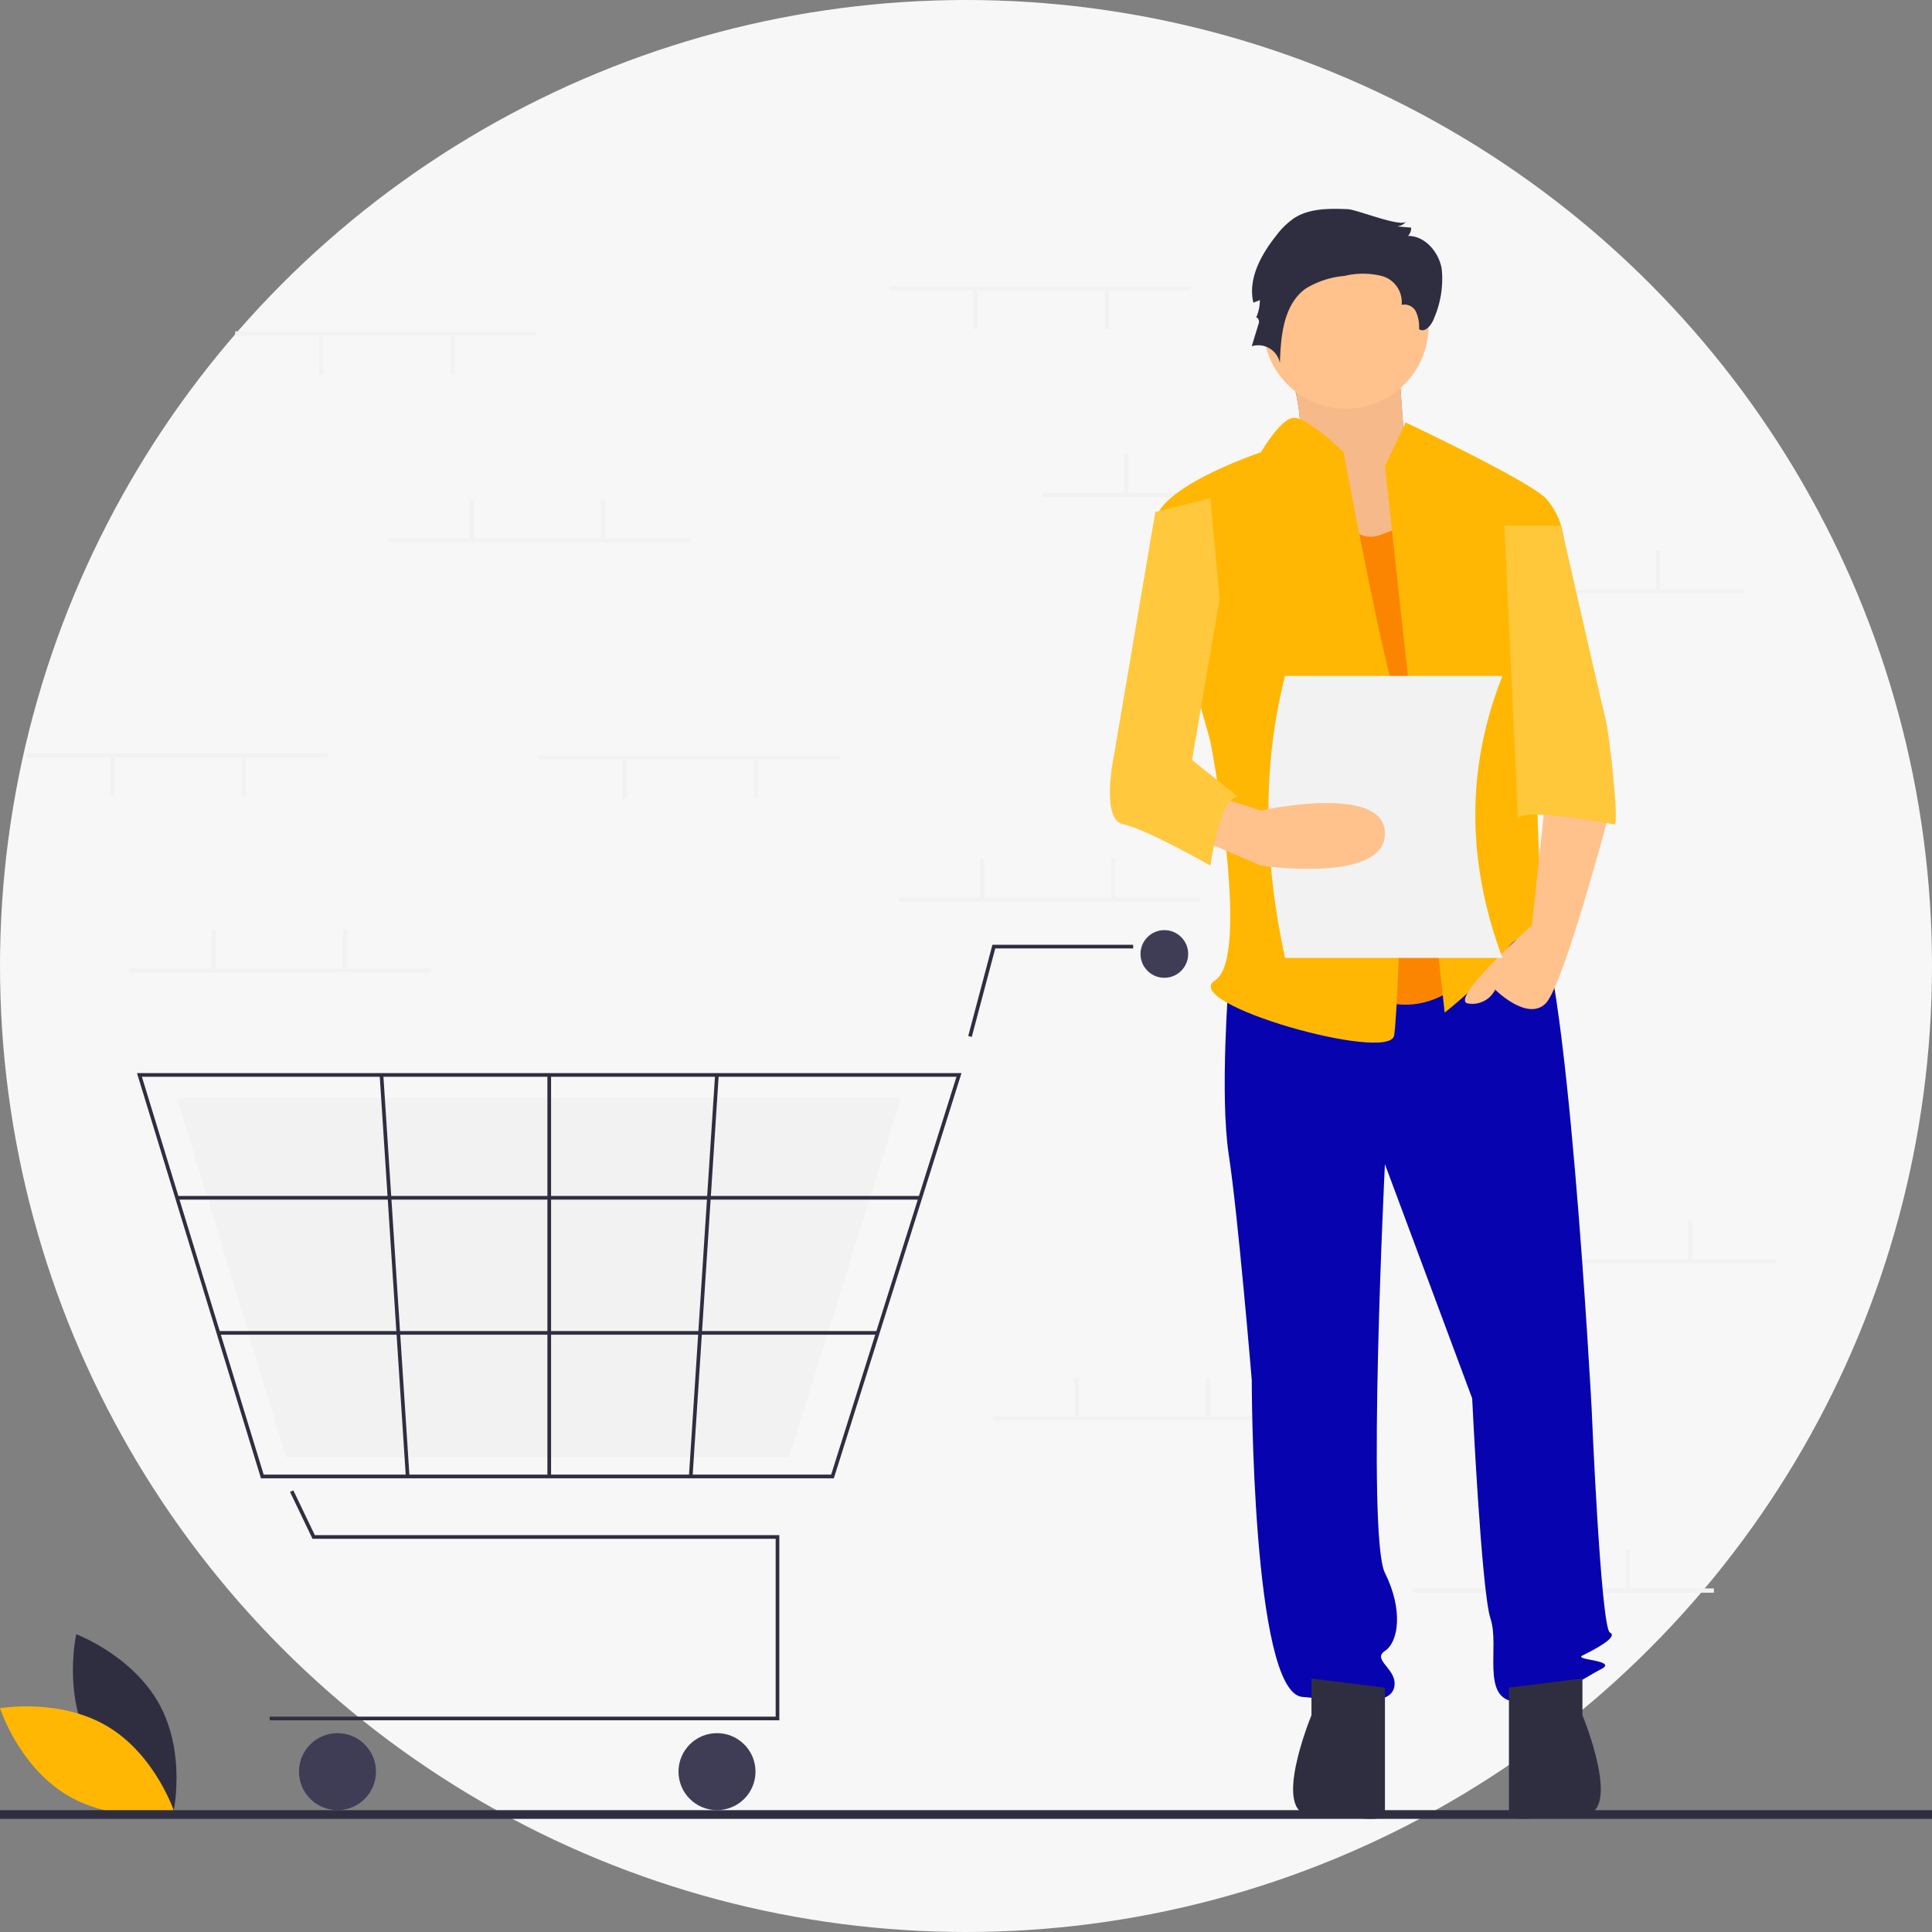 <svg xmlns="http://www.w3.org/2000/svg" width="222" height="222" viewBox="0 0 222 222">
  <rect x="0" y="0" width="222" height="222" fill="#808080" stroke="none"/>
  <g id="Group_474" data-name="Group 474" transform="translate(-672 -268)">
    <circle id="Ellipse_508" data-name="Ellipse 508" cx="111" cy="111" r="111" transform="translate(672 268)" fill="#f7f7f7"/>
    <g id="undraw_empty_cart_co35" transform="translate(672 292)">
      <path id="Path_1015" data-name="Path 1015" d="M187.792,750.724c3.074,5.7,9.6,8.148,9.6,8.148s1.54-6.8-1.534-12.5-9.6-8.148-9.6-8.148S184.719,745.023,187.792,750.724Z" transform="translate(-177.495 -574.439)" fill="#2f2e41"/>
      <path id="Path_1016" data-name="Path 1016" d="M164.411,774.056c5.55,3.339,7.687,9.971,7.687,9.971s-6.861,1.219-12.41-2.12S152,771.936,152,771.936,158.861,770.718,164.411,774.056Z" transform="translate(-152 -599.647)" fill="#ffb703"/>
      <rect id="Rectangle_312" data-name="Rectangle 312" width="34.627" height="0.495" transform="translate(102.211 8.881)" fill="#f2f2f2"/>
      <rect id="Rectangle_313" data-name="Rectangle 313" width="0.495" height="4.576" transform="translate(126.944 9.252)" fill="#f2f2f2"/>
      <rect id="Rectangle_314" data-name="Rectangle 314" width="0.495" height="4.576" transform="translate(111.857 9.252)" fill="#f2f2f2"/>
      <rect id="Rectangle_315" data-name="Rectangle 315" width="34.627" height="0.495" transform="translate(119.772 32.626)" fill="#f2f2f2"/>
      <rect id="Rectangle_316" data-name="Rectangle 316" width="0.495" height="4.576" transform="translate(129.17 28.174)" fill="#f2f2f2"/>
      <rect id="Rectangle_317" data-name="Rectangle 317" width="0.495" height="4.576" transform="translate(144.258 28.174)" fill="#f2f2f2"/>
      <rect id="Rectangle_318" data-name="Rectangle 318" width="34.627" height="0.495" transform="translate(165.776 43.756)" fill="#f2f2f2"/>
      <rect id="Rectangle_319" data-name="Rectangle 319" width="0.495" height="4.576" transform="translate(175.175 39.304)" fill="#f2f2f2"/>
      <rect id="Rectangle_320" data-name="Rectangle 320" width="0.495" height="4.576" transform="translate(190.262 39.304)" fill="#f2f2f2"/>
      <rect id="Rectangle_321" data-name="Rectangle 321" width="34.627" height="0.495" transform="translate(162.313 158.519)" fill="#f2f2f2"/>
      <rect id="Rectangle_322" data-name="Rectangle 322" width="0.495" height="4.576" transform="translate(171.712 154.067)" fill="#f2f2f2"/>
      <rect id="Rectangle_323" data-name="Rectangle 323" width="0.495" height="4.576" transform="translate(186.8 154.067)" fill="#f2f2f2"/>
      <rect id="Rectangle_324" data-name="Rectangle 324" width="34.627" height="0.495" transform="translate(103.201 79.125)" fill="#f2f2f2"/>
      <rect id="Rectangle_325" data-name="Rectangle 325" width="0.495" height="4.576" transform="translate(112.599 74.673)" fill="#f2f2f2"/>
      <rect id="Rectangle_326" data-name="Rectangle 326" width="0.495" height="4.576" transform="translate(127.686 74.673)" fill="#f2f2f2"/>
      <rect id="Rectangle_327" data-name="Rectangle 327" width="34.627" height="0.495" transform="translate(114.083 138.733)" fill="#f2f2f2"/>
      <rect id="Rectangle_328" data-name="Rectangle 328" width="0.495" height="4.576" transform="translate(123.482 134.28)" fill="#f2f2f2"/>
      <rect id="Rectangle_329" data-name="Rectangle 329" width="0.495" height="4.576" transform="translate(138.569 134.28)" fill="#f2f2f2"/>
      <rect id="Rectangle_330" data-name="Rectangle 330" width="34.627" height="0.495" transform="translate(169.486 120.677)" fill="#f2f2f2"/>
      <rect id="Rectangle_331" data-name="Rectangle 331" width="0.495" height="4.576" transform="translate(178.885 116.225)" fill="#f2f2f2"/>
      <rect id="Rectangle_332" data-name="Rectangle 332" width="0.495" height="4.576" transform="translate(193.972 116.225)" fill="#f2f2f2"/>
      <path id="Path_1017" data-name="Path 1017" d="M183.84,621.772H125.274v-.421h58.144V600.915H130.2l-2.585-5.386.38-.182,2.471,5.147H183.84Z" transform="translate(-94.289 -448.096)" fill="#2f2e41"/>
      <circle id="Ellipse_504" data-name="Ellipse 504" cx="4.424" cy="4.424" r="4.424" transform="translate(34.355 175.15)" fill="#3f3d56"/>
      <circle id="Ellipse_505" data-name="Ellipse 505" cx="4.424" cy="4.424" r="4.424" transform="translate(77.964 175.15)" fill="#3f3d56"/>
      <circle id="Ellipse_506" data-name="Ellipse 506" cx="2.739" cy="2.739" r="2.739" transform="translate(131.052 82.877)" fill="#3f3d56"/>
      <path id="Path_1018" data-name="Path 1018" d="M295.72,524.088H229.892l-14.244-46.557h94.741l-.086.274Zm-65.516-.421h65.207l14.4-45.715h-93.6Z" transform="translate(-199.906 -378.222)" fill="#2f2e41"/>
      <path id="Path_1019" data-name="Path 1019" d="M152.59,454.306H94.771L82.26,413.015h83.214l-.076.243Z" transform="translate(-61.914 -310.862)" fill="#f2f2f2"/>
      <path id="Path_1020" data-name="Path 1020" d="M450.225,352.481l-.407-.108,2.78-10.479h16.173v.421H452.923Z" transform="translate(-338.562 -257.331)" fill="#2f2e41"/>
      <rect id="Rectangle_333" data-name="Rectangle 333" width="85.403" height="0.421" transform="translate(20.345 113.424)" fill="#2f2e41"/>
      <rect id="Rectangle_334" data-name="Rectangle 334" width="75.764" height="0.421" transform="translate(25.094 128.947)" fill="#2f2e41"/>
      <rect id="Rectangle_335" data-name="Rectangle 335" width="0.421" height="46.136" transform="translate(62.901 99.52)" fill="#2f2e41"/>
      <rect id="Rectangle_336" data-name="Rectangle 336" width="46.234" height="0.421" transform="matrix(0.065, -0.998, 0.998, 0.065, 79.162, 145.642)" fill="#2f2e41"/>
      <rect id="Rectangle_337" data-name="Rectangle 337" width="0.421" height="46.234" transform="translate(43.625 99.533) rotate(-3.729)" fill="#2f2e41"/>
      <rect id="Rectangle_338" data-name="Rectangle 338" width="222" height="1" transform="translate(0 184)" fill="#2f2e41"/>
      <path id="Path_1021" data-name="Path 1021" d="M747.411,135.749s3.616,10.291,1.391,11.874,7.509,14.513,7.509,14.513l11.681-3.166-6.4-10.818s-.834-10.818-.834-12.4S747.411,135.749,747.411,135.749Z" transform="translate(-600.145 -120.445)" fill="#a0616a"/>
      <path id="Path_1022" data-name="Path 1022" d="M747.411,135.749s3.616,10.291,1.391,11.874,7.509,14.513,7.509,14.513l11.681-3.166-6.4-10.818s-.834-10.818-.834-12.4S747.411,135.749,747.411,135.749Z" transform="translate(-600.145 -120.445)" fill="#ffc28d" opacity="0.9"/>
      <path id="Path_1023" data-name="Path 1023" d="M721.446,410.783s-1.055,13.193,0,20.054,2.639,25.859,2.639,25.859,0,35.886,5.8,36.413,10.027,1.055,10.555-1.055-2.639-3.166-1.055-4.222,2.111-4.75,0-8.971,0-46.968,0-46.968l10.027,26.914s1.055,22.165,2.111,25.331-1.055,8.971,2.639,9.5,7.916-2.639,10.027-3.694-3.166-1.055-2.111-1.583,4.222-2.111,3.166-2.639-2.111-25.859-2.111-25.859-2.9-54.092-6.6-56.2-6.069,1.525-6.069,1.525Z" transform="translate(-580.249 -322.125)" fill="#0603af"/>
      <path id="Path_1024" data-name="Path 1024" d="M754.855,758.784v4.222s-4.75,11.476,0,11.476,8.444,1.189,8.444-.394V759.839Z" transform="translate(-604.159 -589.911)" fill="#2f2e41"/>
      <path id="Path_1025" data-name="Path 1025" d="M861.47,758.754v4.222s4.75,11.476,0,11.476-8.444,1.189-8.444-.394V759.809Z" transform="translate(-679.638 -589.888)" fill="#2f2e41"/>
      <circle id="Ellipse_507" data-name="Ellipse 507" cx="9.499" cy="9.499" r="9.499" transform="translate(145.155 3.958)" fill="#ffc28d"/>
      <path id="Path_1026" data-name="Path 1026" d="M762.335,201.9s2.639,7.916,6.86,6.333l4.222-1.583,7.388,50.662s-5.805,8.444-14.249,3.166S762.335,201.9,762.335,201.9Z" transform="translate(-610.583 -170.764)" fill="#fb8500"/>
      <path id="Path_1027" data-name="Path 1027" d="M795.418,180.243l2.375-5.013s13.985,6.6,16.1,8.708A8.242,8.242,0,0,1,816,189.214l-3.694,13.193s1.055,29.025,1.055,30.08,3.694,6.86,1.056,4.75-3.166-4.222-5.277-1.055-6.86,6.86-6.86,6.86Z" transform="translate(-636.278 -150.69)" fill="#ffb703"/>
      <path id="Path_1028" data-name="Path 1028" d="M841.864,349.122,840.281,363.9s-9.5,8.444-7.388,8.971a2.921,2.921,0,0,0,3.166-1.583s3.694,3.694,5.8,1.583,7.388-22.165,7.388-22.165Z" transform="translate(-664.253 -281.573)" fill="#ffc28d"/>
      <path id="Path_1029" data-name="Path 1029" d="M744.563,76.046c-2.106-.075-4.359-.113-6.135,1.022a8.982,8.982,0,0,0-2.12,2.076c-1.729,2.186-3.223,4.937-2.581,7.649l.746-.291A4.885,4.885,0,0,1,734,88.6c.1-.305.457.188.363.5l-.822,2.7a2.538,2.538,0,0,1,3.237,1.932c.094-3.132.419-6.722,2.959-8.556a10.235,10.235,0,0,1,4.462-1.458,8.976,8.976,0,0,1,4.326.022,3.112,3.112,0,0,1,2.24,3.307,1.473,1.473,0,0,1,1.661.818,4.3,4.3,0,0,1,.34,1.968c.677.479,1.448-.472,1.724-1.254a11.321,11.321,0,0,0,.875-5.707c-.349-1.916-1.91-3.747-3.858-3.753a1.353,1.353,0,0,0,.352-.952l-1.605-.136a1.774,1.774,0,0,0,1.06-.559C750.672,78.17,745.605,76.084,744.563,76.046Z" transform="translate(-589.707 -76.014)" fill="#2f2e41"/>
      <path id="Path_1030" data-name="Path 1030" d="M710.323,177.037s-4.3-4.21-5.842-3.952-3.657,3.952-3.657,3.952-12.666,4.222-12.138,8.444,6.333,24.8,6.333,24.8,4.75,24.8.528,27.442,20.054,9.5,20.581,6.333,1.583-34.83,0-39.58S710.323,177.037,710.323,177.037Z" transform="translate(-555.932 -149.068)" fill="#ffb703"/>
      <path id="Path_1031" data-name="Path 1031" d="M850.893,223.236h6.525s4.557,20.054,5.085,22.165,1.583,12.138,1.055,12.138-11.082-2.111-11.082-.528Z" transform="translate(-678.032 -186.823)" fill="#ffc73a"/>
      <path id="Path_1032" data-name="Path 1032" d="M768.182,325.415H743.2c-2.438-11.214-2.641-22.049,0-32.4h24.981C764.151,303.18,763.9,313.94,768.182,325.415Z" transform="translate(-595.542 -239.342)" fill="#f2f2f2"/>
      <path id="Path_1033" data-name="Path 1033" d="M707.938,354.068l7.388,3.166s14.249,2.111,14.249-3.694-14.249-2.639-14.249-2.639l-4.75-1.519Z" transform="translate(-570.435 -281.769)" fill="#ffc28d"/>
      <path id="Path_1034" data-name="Path 1034" d="M679.181,210.435l-6.333,1.583-4.75,27.969s-1.583,7.388,1.055,7.916,10.027,4.75,10.027,4.75,1.055-7.916,3.166-7.916l-5.277-4.222,3.166-18.471Z" transform="translate(-540.095 -177.188)" fill="#ffc83d"/>
      <rect id="Rectangle_339" data-name="Rectangle 339" width="34.627" height="0.495" transform="translate(14.902 87.287)" fill="#f2f2f2"/>
      <rect id="Rectangle_340" data-name="Rectangle 340" width="0.495" height="4.576" transform="translate(24.3 82.835)" fill="#f2f2f2"/>
      <rect id="Rectangle_341" data-name="Rectangle 341" width="0.495" height="4.576" transform="translate(39.388 82.835)" fill="#f2f2f2"/>
      <rect id="Rectangle_342" data-name="Rectangle 342" width="34.627" height="0.495" transform="translate(27.021 14.075)" fill="#f2f2f2"/>
      <rect id="Rectangle_343" data-name="Rectangle 343" width="0.495" height="4.576" transform="translate(51.755 14.446)" fill="#f2f2f2"/>
      <rect id="Rectangle_344" data-name="Rectangle 344" width="0.495" height="4.576" transform="translate(36.667 14.446)" fill="#f2f2f2"/>
      <rect id="Rectangle_345" data-name="Rectangle 345" width="34.627" height="0.495" transform="translate(61.895 62.801)" fill="#f2f2f2"/>
      <rect id="Rectangle_346" data-name="Rectangle 346" width="0.495" height="4.576" transform="translate(86.629 63.172)" fill="#f2f2f2"/>
      <rect id="Rectangle_347" data-name="Rectangle 347" width="0.495" height="4.576" transform="translate(71.542 63.172)" fill="#f2f2f2"/>
      <rect id="Rectangle_348" data-name="Rectangle 348" width="34.627" height="0.495" transform="translate(3.029 62.553)" fill="#f2f2f2"/>
      <rect id="Rectangle_349" data-name="Rectangle 349" width="0.495" height="4.576" transform="translate(27.763 62.924)" fill="#f2f2f2"/>
      <rect id="Rectangle_350" data-name="Rectangle 350" width="0.495" height="4.576" transform="translate(12.676 62.924)" fill="#f2f2f2"/>
      <rect id="Rectangle_351" data-name="Rectangle 351" width="34.627" height="0.495" transform="translate(44.582 37.82)" fill="#f2f2f2"/>
      <rect id="Rectangle_352" data-name="Rectangle 352" width="0.495" height="4.576" transform="translate(53.981 33.368)" fill="#f2f2f2"/>
      <rect id="Rectangle_353" data-name="Rectangle 353" width="0.495" height="4.576" transform="translate(69.068 33.368)" fill="#f2f2f2"/>
    </g>
  </g>
</svg>
